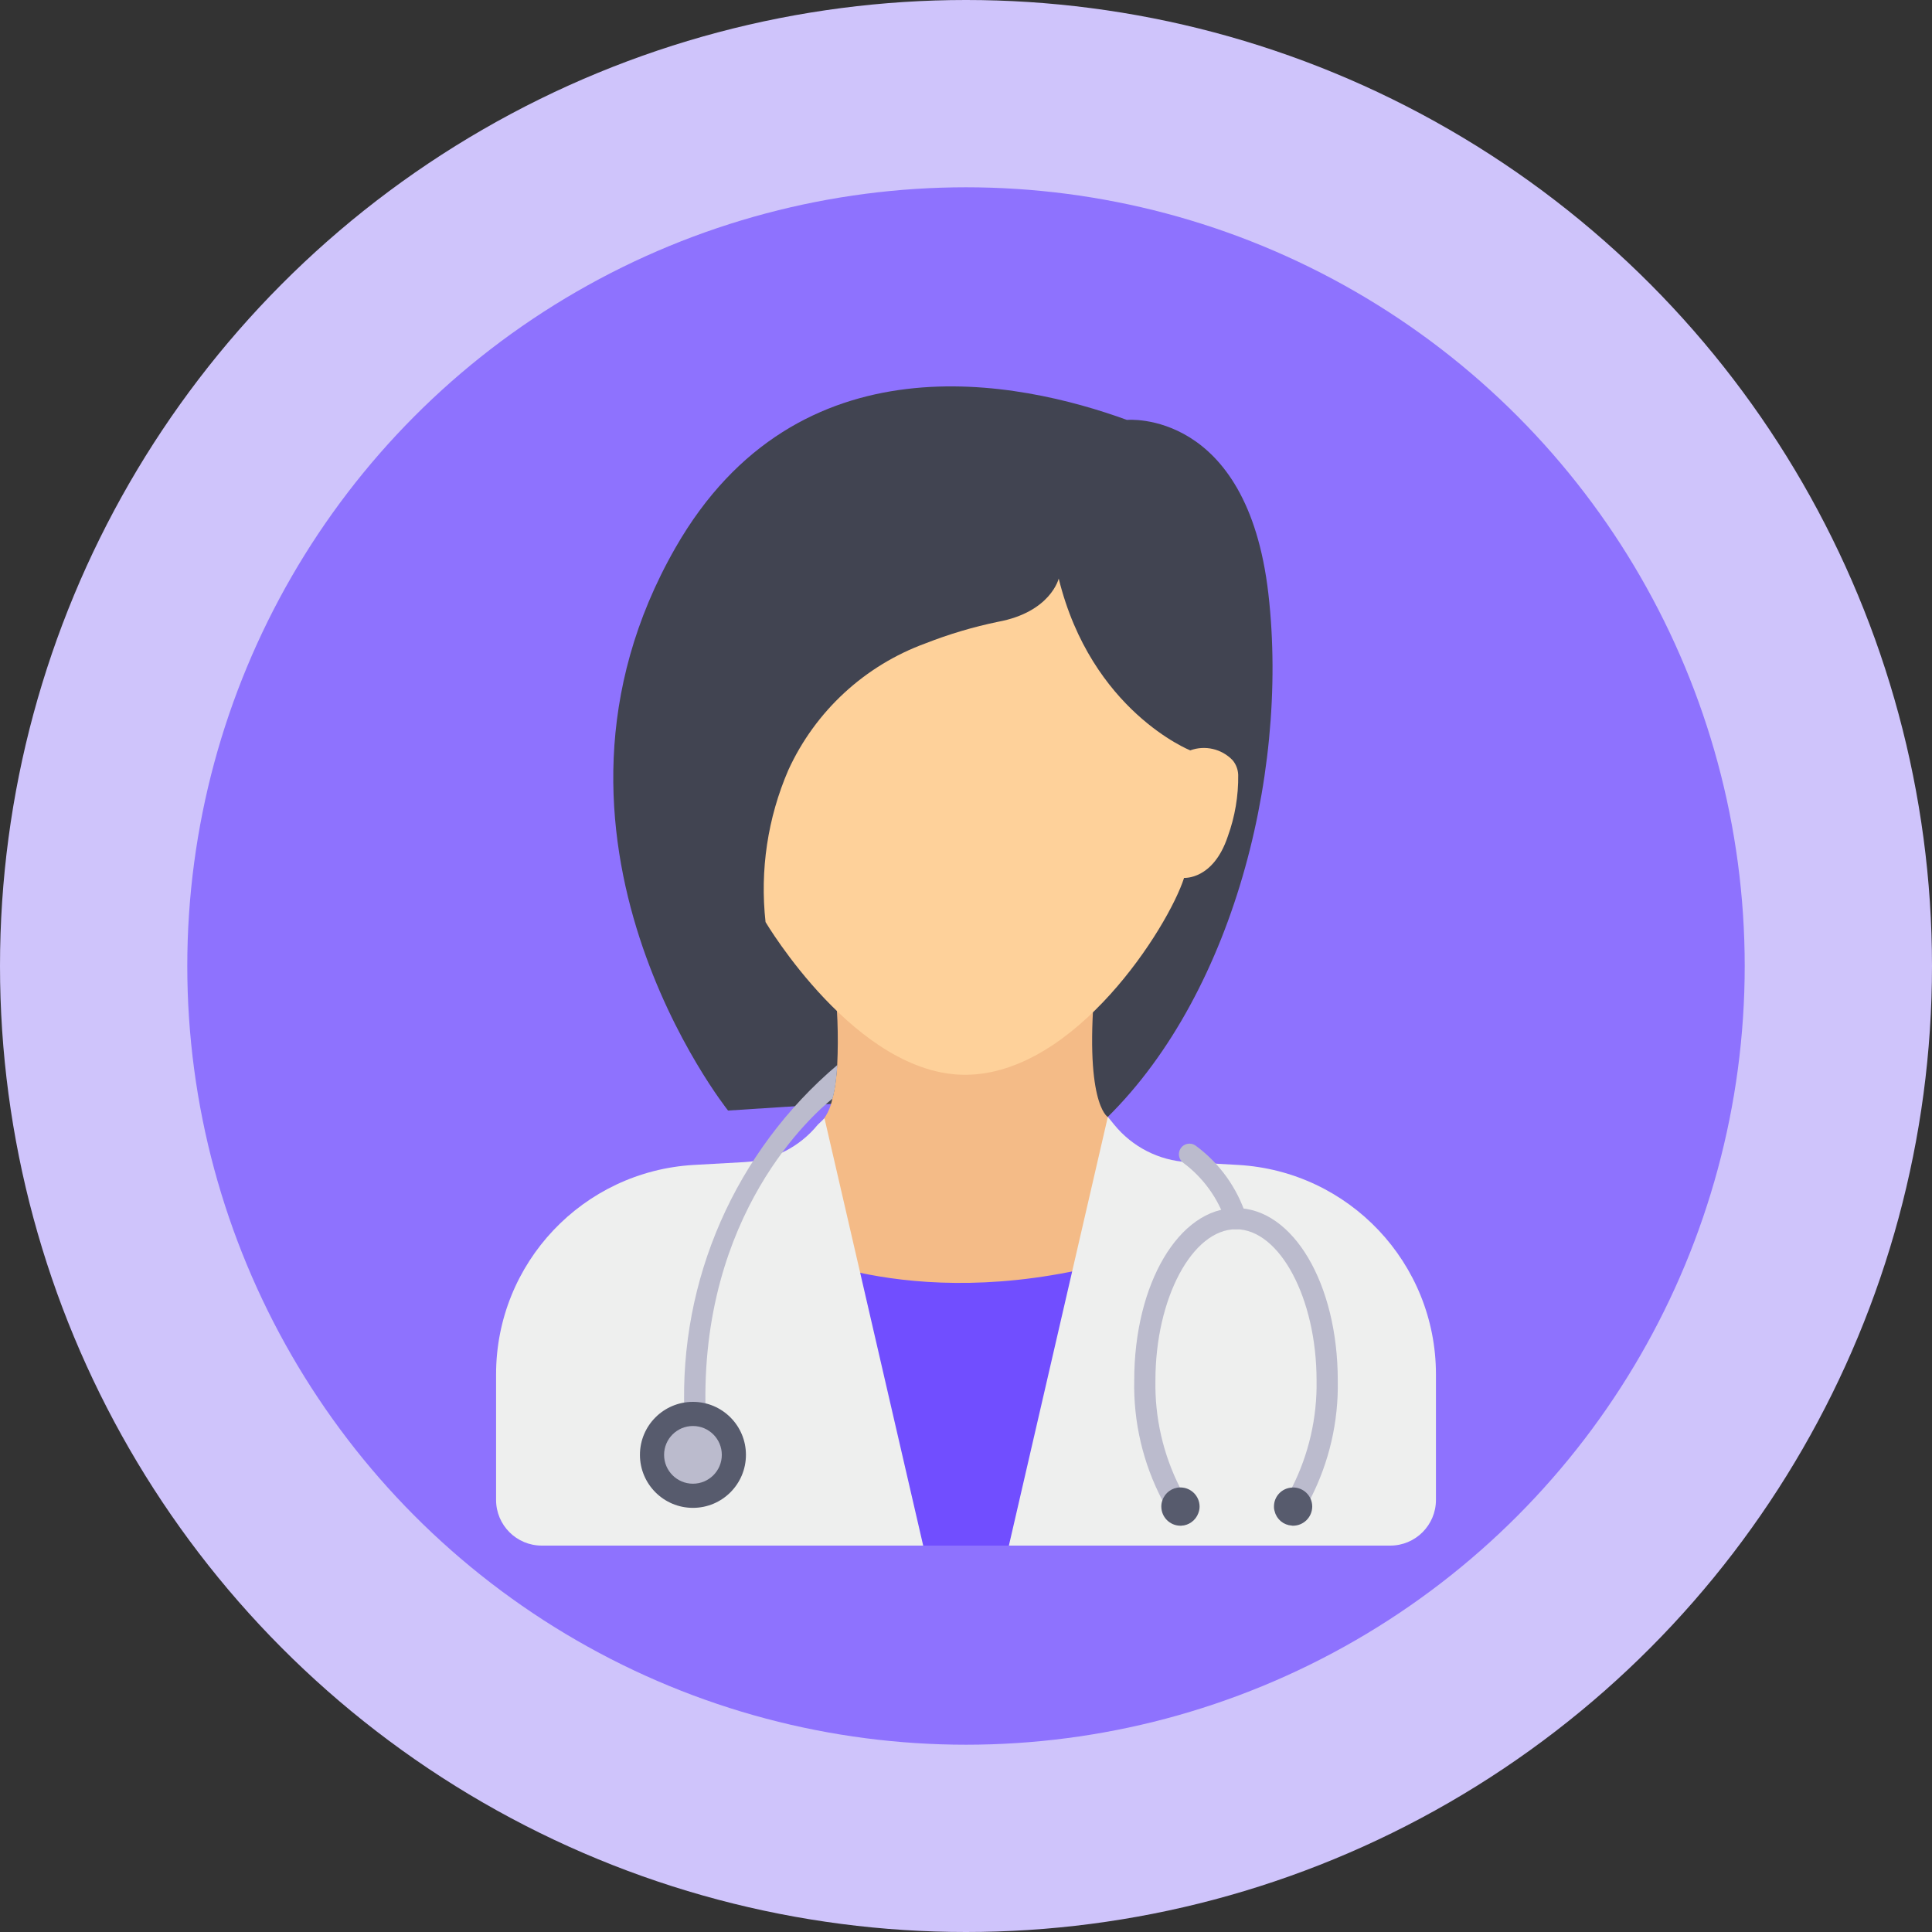 <svg width="82" height="82" viewBox="0 0 82 82" fill="none" xmlns="http://www.w3.org/2000/svg">
<rect x="0" y="0" width="82" height="82" fill="#333333" stroke="none"/>
<circle cx="41" cy="41" r="41" fill="#CFC4FB"/>
<circle cx="41" cy="41" r="33.051" fill="#8E72FE"/>
<g clip-path="url(#clip0_922_2102)">
<path d="M36.128 46.797L30.901 47.135C30.901 47.135 21.626 35.536 28.671 23.242C33.865 14.182 43.251 16.157 47.829 17.822C47.829 17.822 52.935 17.342 53.835 25.21C54.735 33.077 52.149 42.806 46.471 47.921L36.128 46.797Z" fill="#414451"/>
<path d="M48.08 53.338L44.972 59.256L38.973 59.971L33.765 57.794L33.091 52.623L34.404 48.843L34.777 47.728C35.059 47.419 35.251 47.038 35.33 46.627C35.397 46.373 35.445 46.114 35.474 45.853C35.501 45.642 35.523 45.426 35.534 45.201C35.594 43.952 35.546 42.7 35.39 41.46C35.39 41.46 47.03 36.099 46.502 41.46C45.975 46.82 47.015 47.405 47.015 47.405L48.08 53.338Z" fill="#F4BB87"/>
<path d="M33.722 53.151C33.722 53.151 39.63 56.077 48.577 53.151V65.6H35.804L33.722 53.151Z" fill="#714EFF"/>
<path d="M44.935 24.556C44.935 24.556 44.597 25.98 42.349 26.393C41.303 26.61 40.278 26.915 39.284 27.305C36.701 28.246 34.603 30.184 33.459 32.684C32.582 34.714 32.249 36.937 32.492 39.134C32.492 39.134 36.353 45.655 41 45.617C45.647 45.579 49.58 39.358 50.256 37.26C50.256 37.26 51.493 37.354 52.112 35.499C52.415 34.663 52.565 33.78 52.553 32.891C52.546 32.662 52.463 32.443 52.317 32.267C51.853 31.783 51.147 31.618 50.517 31.848C50.517 31.847 46.321 30.178 44.935 24.556Z" fill="#FED19A"/>
<path d="M47.02 47.402L42.82 65.6H59.006C60.077 65.6 60.946 64.732 60.946 63.661V58.331C60.946 53.61 57.26 49.71 52.546 49.443L50.399 49.323C49.187 49.255 48.06 48.679 47.293 47.738L47.02 47.402Z" fill="#EEEFEE"/>
<path d="M34.994 47.463L39.183 65.6H22.994C21.923 65.6 21.055 64.732 21.055 63.661V58.331C21.055 53.61 24.74 49.71 29.454 49.443L31.601 49.323C32.813 49.255 33.94 48.679 34.707 47.738L34.994 47.463Z" fill="#EEEFEE"/>
<path d="M52.459 51.274C50.04 51.274 48.14 54.485 48.14 58.586C48.102 60.358 48.513 62.111 49.336 63.681C49.553 64.068 49.815 64.429 50.116 64.755C50.45 64.746 50.744 64.534 50.858 64.22C50.548 63.896 50.286 63.529 50.078 63.132C49.366 61.724 49.009 60.163 49.04 58.586C49.04 55.109 50.604 52.173 52.459 52.173C54.315 52.173 55.879 55.109 55.879 58.586C55.907 60.165 55.548 61.727 54.836 63.136C54.641 63.51 54.396 63.855 54.108 64.162C54.194 64.485 54.475 64.719 54.809 64.746C55.124 64.399 55.397 64.017 55.623 63.606C56.417 62.054 56.815 60.329 56.779 58.586C56.779 54.485 54.88 51.274 52.459 51.274Z" fill="#BBBBCD"/>
<path d="M55.695 63.942C55.693 64.391 55.33 64.755 54.88 64.756C54.856 64.757 54.832 64.754 54.809 64.747C54.475 64.72 54.194 64.486 54.107 64.162C54.081 64.092 54.069 64.017 54.071 63.942C54.069 63.512 54.406 63.157 54.836 63.137C54.85 63.133 54.865 63.132 54.88 63.133C55.328 63.131 55.693 63.492 55.695 63.94V63.942V63.942Z" fill="#575B6D"/>
<path d="M50.914 63.942C50.915 64.037 50.896 64.132 50.86 64.221C50.746 64.534 50.452 64.746 50.118 64.756H50.1C49.652 64.754 49.29 64.39 49.29 63.942C49.289 63.853 49.304 63.764 49.335 63.681C49.443 63.358 49.742 63.138 50.082 63.132H50.1C50.548 63.132 50.912 63.494 50.914 63.942Z" fill="#575B6D"/>
<path d="M52.459 52.175C52.259 52.175 52.082 52.041 52.028 51.848C51.696 50.854 51.068 49.985 50.227 49.358C50.024 49.215 49.974 48.935 50.117 48.731C50.259 48.528 50.539 48.478 50.743 48.621C51.755 49.364 52.506 50.408 52.891 51.603C52.959 51.842 52.819 52.091 52.579 52.158C52.54 52.169 52.499 52.175 52.458 52.175H52.459V52.175Z" fill="#BBBBCD"/>
<path d="M35.54 45.201C35.526 45.426 35.504 45.642 35.48 45.853C35.451 46.114 35.403 46.373 35.336 46.627C34.556 47.252 29.683 51.496 29.949 59.956C29.957 60.205 29.762 60.414 29.513 60.423H29.499C29.256 60.422 29.057 60.23 29.049 59.987C28.82 54.321 31.215 48.867 35.54 45.201Z" fill="#BBBBCD"/>
<path d="M29.41 63.998C30.653 63.998 31.66 62.99 31.66 61.748C31.66 60.506 30.653 59.499 29.41 59.499C28.168 59.499 27.161 60.506 27.161 61.748C27.161 62.99 28.168 63.998 29.41 63.998Z" fill="#575B6D"/>
<path d="M29.411 62.973C30.087 62.973 30.636 62.425 30.636 61.748C30.636 61.072 30.087 60.524 29.411 60.524C28.735 60.524 28.186 61.072 28.186 61.748C28.186 62.425 28.735 62.973 29.411 62.973Z" fill="#BBBBCD"/>
</g>
<defs>
<clipPath id="clip0_922_2102">
<rect width="49.2" height="49.2" fill="white" transform="translate(16.4 16.4)"/>
</clipPath>
</defs>
</svg>

